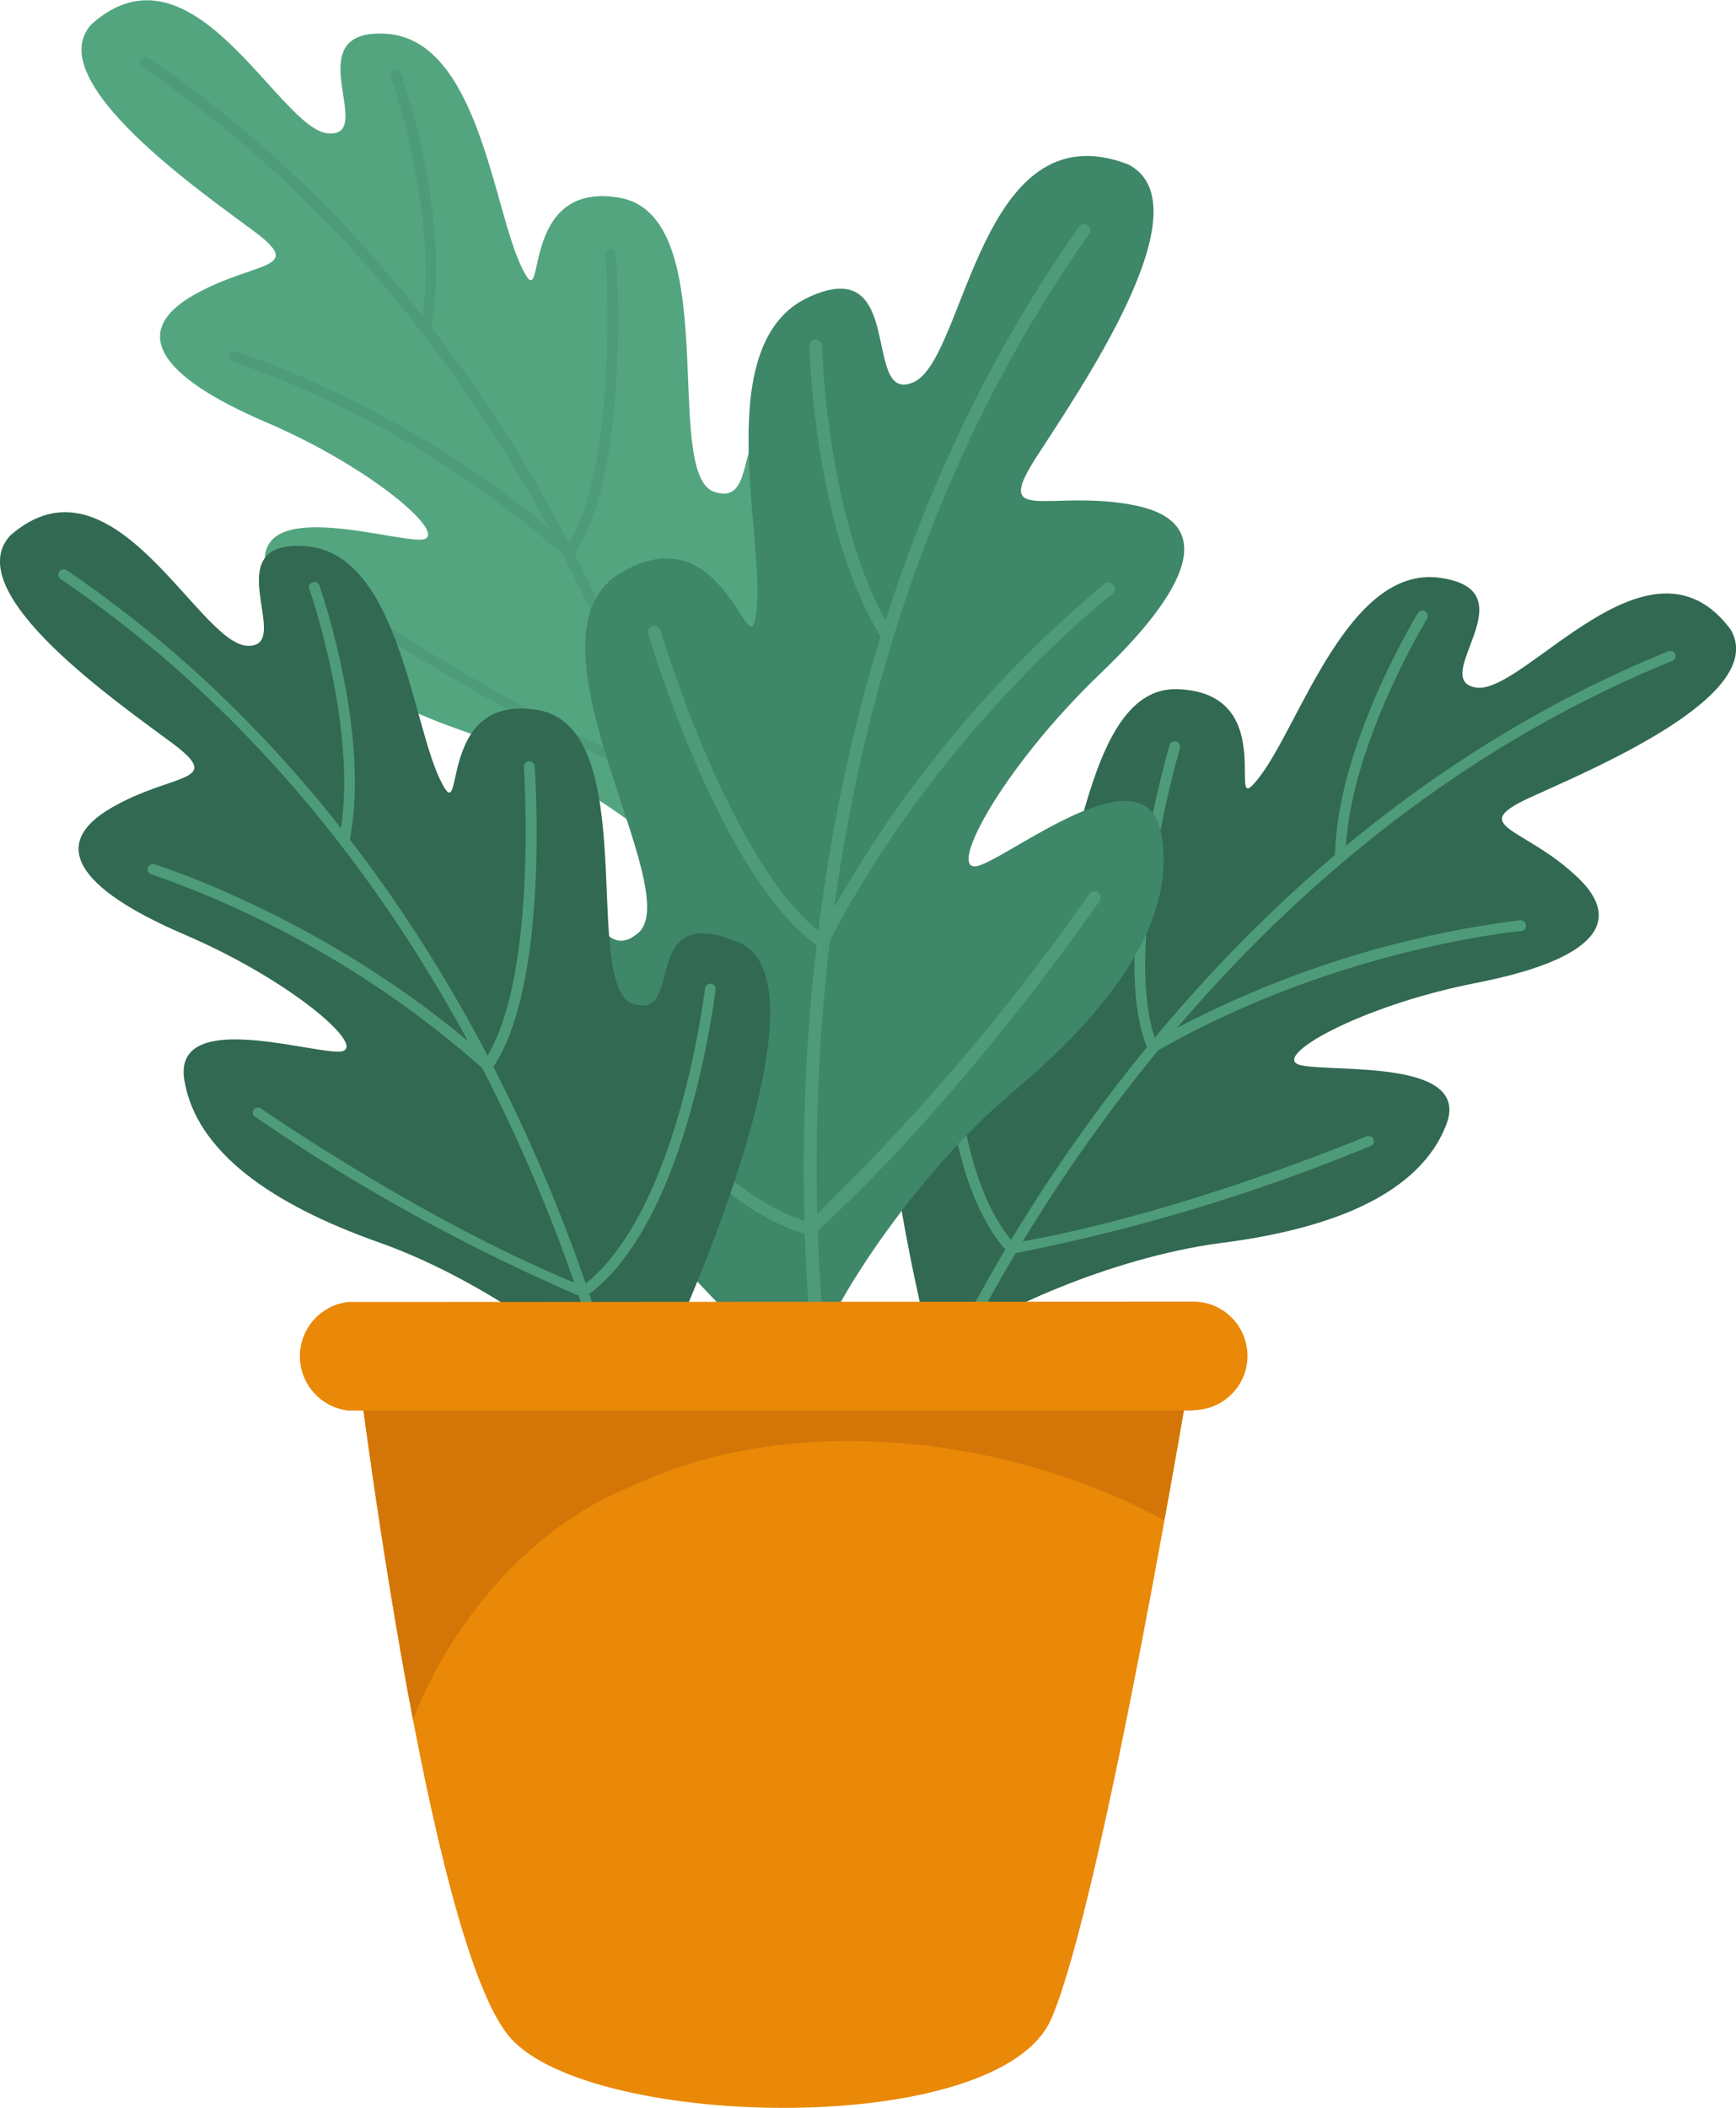 <svg xmlns="http://www.w3.org/2000/svg" viewBox="0 0 43.21 52.45">
  <path fill="#53a57f" d="M18.57 21.04s4.36-9.3 1.84-10.34c-2.53-1.04-1.3 1.97-2.63 1.54-1.32-.44.26-6.86-2.36-7.32-2.62-.45-1.76 3.17-2.45 1.7C12.27 5.15 11.9 1 9.62.84 7.33.7 9.4 3.4 8.18 3.32 6.96 3.26 4.82-1.66 2.28.6.99 2 5.03 4.79 6.33 5.76c1.31.98-.02.72-1.54 1.6-1.51.88-.9 1.98 1.84 3.15 2.73 1.17 4.68 2.92 3.82 2.92-.86 0-4.14-1.05-3.84.72.3 1.76 2.17 3.07 4.86 4.02 2.69.95 5.35 3 5.89 3.77.54.76 1.2-.9 1.2-.9z"/>
  <path fill="#4e9b7a" d="M17.66 23.62a.13.13 0 0 1-.13-.11c-.02-.14-2.55-14.08-14-21.85a.13.13 0 0 1 .16-.22c11.54 7.84 14.08 21.88 14.1 22.02a.13.13 0 0 1-.13.16z"/>
  <path fill="#4e9b7a" d="m16.57 19.55-.07-.03a47.18 47.18 0 0 1-8.15-4.49.13.13 0 0 1 .15-.21c.04.02 4.12 2.87 8.03 4.43 2-1.51 2.79-5.62 3.04-7.32 0-.07.01-.11.02-.12.01-.07.09-.11.16-.1.07.03.1.1.1.17l-.02.08c-.26 1.76-1.07 6.01-3.2 7.55z"/>
  <path fill="#4e9b7a" d="m14.19 13.97-.11-.1A24.79 24.79 0 0 0 5.8 9a.13.13 0 0 1-.08-.16c.02-.07.1-.11.16-.09.05.01 4.44 1.4 8.26 4.8 1.28-2.06.93-7.16.93-7.21a.13.13 0 1 1 .26-.02c.02.22.38 5.46-1.06 7.52z"/>
  <path fill="#4e9b7a" d="M10.6 8.29h-.03a.13.13 0 0 1-.1-.16c.51-2.59-.73-6.18-.74-6.22a.13.13 0 0 1 .08-.17c.07-.02.14.01.17.08.05.15 1.28 3.7.74 6.36a.13.13 0 0 1-.12.1z"/>
  <path fill="#316952" d="M22.86 32.24s-2.32-10 .37-10.49c2.69-.49.86 2.2 2.24 2.06 1.39-.15 1.2-6.77 3.85-6.66 2.66.1 1.06 3.47 2.04 2.17 1-1.3 2.21-5.27 4.49-4.94 2.27.32-.32 2.53.89 2.73 1.2.19 4.32-4.17 6.34-1.44.96 1.66-3.57 3.52-5.05 4.2-1.48.7-.12.71 1.17 1.9 1.3 1.17.46 2.12-2.46 2.69-2.91.57-5.19 1.87-4.35 2.05.84.18 4.27-.16 3.6 1.5-.66 1.67-2.76 2.56-5.59 2.92-2.82.37-5.85 1.81-6.54 2.45-.7.64-1-1.14-1-1.14z"/>
  <path fill="#4e9b7a" d="M23.24 34.96h-.05a.13.13 0 0 1-.08-.18c.06-.13 5.48-13.33 18.41-18.57.07-.03.15 0 .18.07.02.07-.01.15-.08.17-12.82 5.2-18.2 18.3-18.26 18.43a.13.13 0 0 1-.12.08z"/>
  <path fill="#4e9b7a" d="m25.13 31.21-.05-.05c-1.76-1.95-1.67-6.28-1.55-8.05v-.09c.01-.07.07-.13.14-.13.08 0 .13.05.13.12v.12c-.12 1.72-.21 5.9 1.43 7.8 4.15-.7 8.74-2.64 8.78-2.65.07-.03.15 0 .18.07.02.06 0 .14-.08.17a46.9 46.9 0 0 1-8.91 2.68z"/>
  <path fill="#4e9b7a" d="m28.63 26.25-.06-.13c-.97-2.32.48-7.36.54-7.58.02-.07.1-.1.17-.09.07.02.1.1.09.17-.02.05-1.43 4.96-.61 7.25a25.1 25.1 0 0 1 9.08-2.97c.07 0 .14.05.14.12.01.08-.04.14-.12.15-.04 0-4.67.44-9.1 3.01z"/>
  <path fill="#4e9b7a" d="M33.36 21.46a.13.13 0 0 1-.13-.14c.03-2.71 1.98-5.92 2.06-6.06a.13.13 0 1 1 .23.14c-.02.03-2 3.29-2.03 5.93 0 .07-.06.13-.13.13z"/>
  <path fill="#3e8768" d="M18.63 33.2s-8.6-8.38-6.26-10.57c2.33-2.18 2.24 1.63 3.5.6 1.27-1.01-3.1-7.4-.41-8.98 2.68-1.58 3.23 2.75 3.38.85.16-1.9-1.15-6.6 1.3-7.71 2.44-1.12 1.29 2.7 2.6 2.12 1.3-.57 1.63-6.84 5.34-5.42 2 1.03-1.29 5.73-2.32 7.34-1.02 1.61.33.77 2.35 1.12 2.03.34 1.8 1.8-.71 4.2-2.52 2.41-3.94 5.13-3 4.78.94-.35 4.1-2.85 4.5-.8.4 2.07-1.1 4.27-3.66 6.42-2.56 2.15-4.63 5.48-4.9 6.54-.29 1.07-1.7-.48-1.7-.48z"/>
  <path fill="#4e9b7a" d="M20.64 35.67a.15.15 0 0 1-.16-.12c-.03-.17-3.02-16.6 6.4-29.94a.16.16 0 0 1 .25.18C17.8 19 20.77 35.31 20.8 35.48a.16.16 0 0 1-.15.18z"/>
  <path fill="#4e9b7a" d="m20.21 30.75-.08-.02c-2.96-.8-5.6-5.13-6.6-6.95l-.06-.1a.16.16 0 0 1 .04-.2.15.15 0 0 1 .21.03l.07.12c.97 1.77 3.52 5.95 6.34 6.78a55.1 55.1 0 0 0 6.98-8.16.15.15 0 1 1 .26.17c-.03.05-3.4 4.94-7.1 8.28z"/>
  <path fill="#4e9b7a" d="m20.53 23.66-.15-.1c-2.41-1.67-4.18-7.56-4.25-7.8a.16.16 0 0 1 .3-.1c.02.06 1.73 5.8 3.99 7.54a29.38 29.38 0 0 1 7.07-8.67.15.15 0 0 1 .2.25c-.05.03-4.34 3.38-7.08 8.72z"/>
  <path fill="#4e9b7a" d="M22.08 15.96a.15.15 0 0 1-.13-.07c-1.68-2.7-1.8-7.1-1.8-7.28 0-.09.07-.16.15-.16.08 0 .16.07.16.15 0 .05.12 4.5 1.75 7.13a.15.15 0 0 1-.13.23z"/>
  <path fill="#316952" d="M16.54 33.78s4.37-9.29 1.84-10.33c-2.52-1.05-1.3 1.97-2.62 1.53-1.32-.43.25-6.86-2.37-7.31-2.62-.45-1.76 3.17-2.45 1.7-.7-1.48-1.05-5.63-3.35-5.78-2.29-.16-.22 2.54-1.44 2.48-1.22-.06-3.35-4.98-5.9-2.74-1.29 1.43 2.75 4.2 4.06 5.18 1.3.98-.03.71-1.55 1.6-1.51.88-.89 1.98 1.84 3.15s4.68 2.91 3.82 2.91c-.85 0-4.13-1.04-3.83.72.3 1.77 2.16 3.08 4.85 4.03 2.69.95 5.35 3 5.89 3.76.54.77 1.21-.9 1.21-.9z"/>
  <path fill="#4e9b7a" d="M15.63 36.36a.13.13 0 0 1-.13-.1c-.02-.15-2.54-14.08-13.99-21.85a.13.13 0 0 1 .15-.22c11.54 7.84 14.08 21.88 14.1 22.02a.13.13 0 0 1-.13.15z"/>
  <path fill="#4e9b7a" d="m14.54 32.3-.07-.03a47.15 47.15 0 0 1-8.15-4.5.13.13 0 0 1 .15-.2c.04.02 4.13 2.87 8.03 4.43 2-1.51 2.8-5.62 3.04-7.33 0-.07.02-.1.02-.11a.13.13 0 0 1 .25.06l-.01.1c-.25 1.75-1.07 6-3.2 7.53z"/>
  <path fill="#4e9b7a" d="m12.16 26.72-.11-.1a24.76 24.76 0 0 0-8.27-4.86.13.13 0 0 1-.1-.17c.03-.07.1-.1.17-.08.05.01 4.45 1.4 8.26 4.8 1.28-2.06.93-7.16.93-7.22a.13.13 0 1 1 .27-.02c.01.23.37 5.47-1.06 7.52z"/>
  <path fill="#4e9b7a" d="M8.57 21.04h-.03a.13.13 0 0 1-.1-.16c.52-2.6-.73-6.19-.74-6.22a.13.13 0 0 1 .08-.17c.07-.03.15.01.17.08.05.15 1.28 3.7.75 6.36a.13.13 0 0 1-.13.1z"/>
  <path fill="#ea8807" d="M8.87 33.74H29.7s-2.24 13.5-3.53 16.49c-1.28 2.99-11.39 2.77-13.45.5-2.07-2.28-3.85-16.99-3.85-16.99z"/>
  <path fill="#d37607" d="M8.87 33.74s.56 4.6 1.41 9.05c1.02-2.6 3.06-4.86 5.43-5.8 3.93-1.86 9.25-1.32 13.27.84.43-2.36.72-4.09.72-4.09z"/>
  <path fill="#ea8807" d="M29.7 35.1H8.66a1.36 1.36 0 0 1 0-2.7l21.04-.01a1.35 1.35 0 0 1 0 2.7z"/>
</svg>
